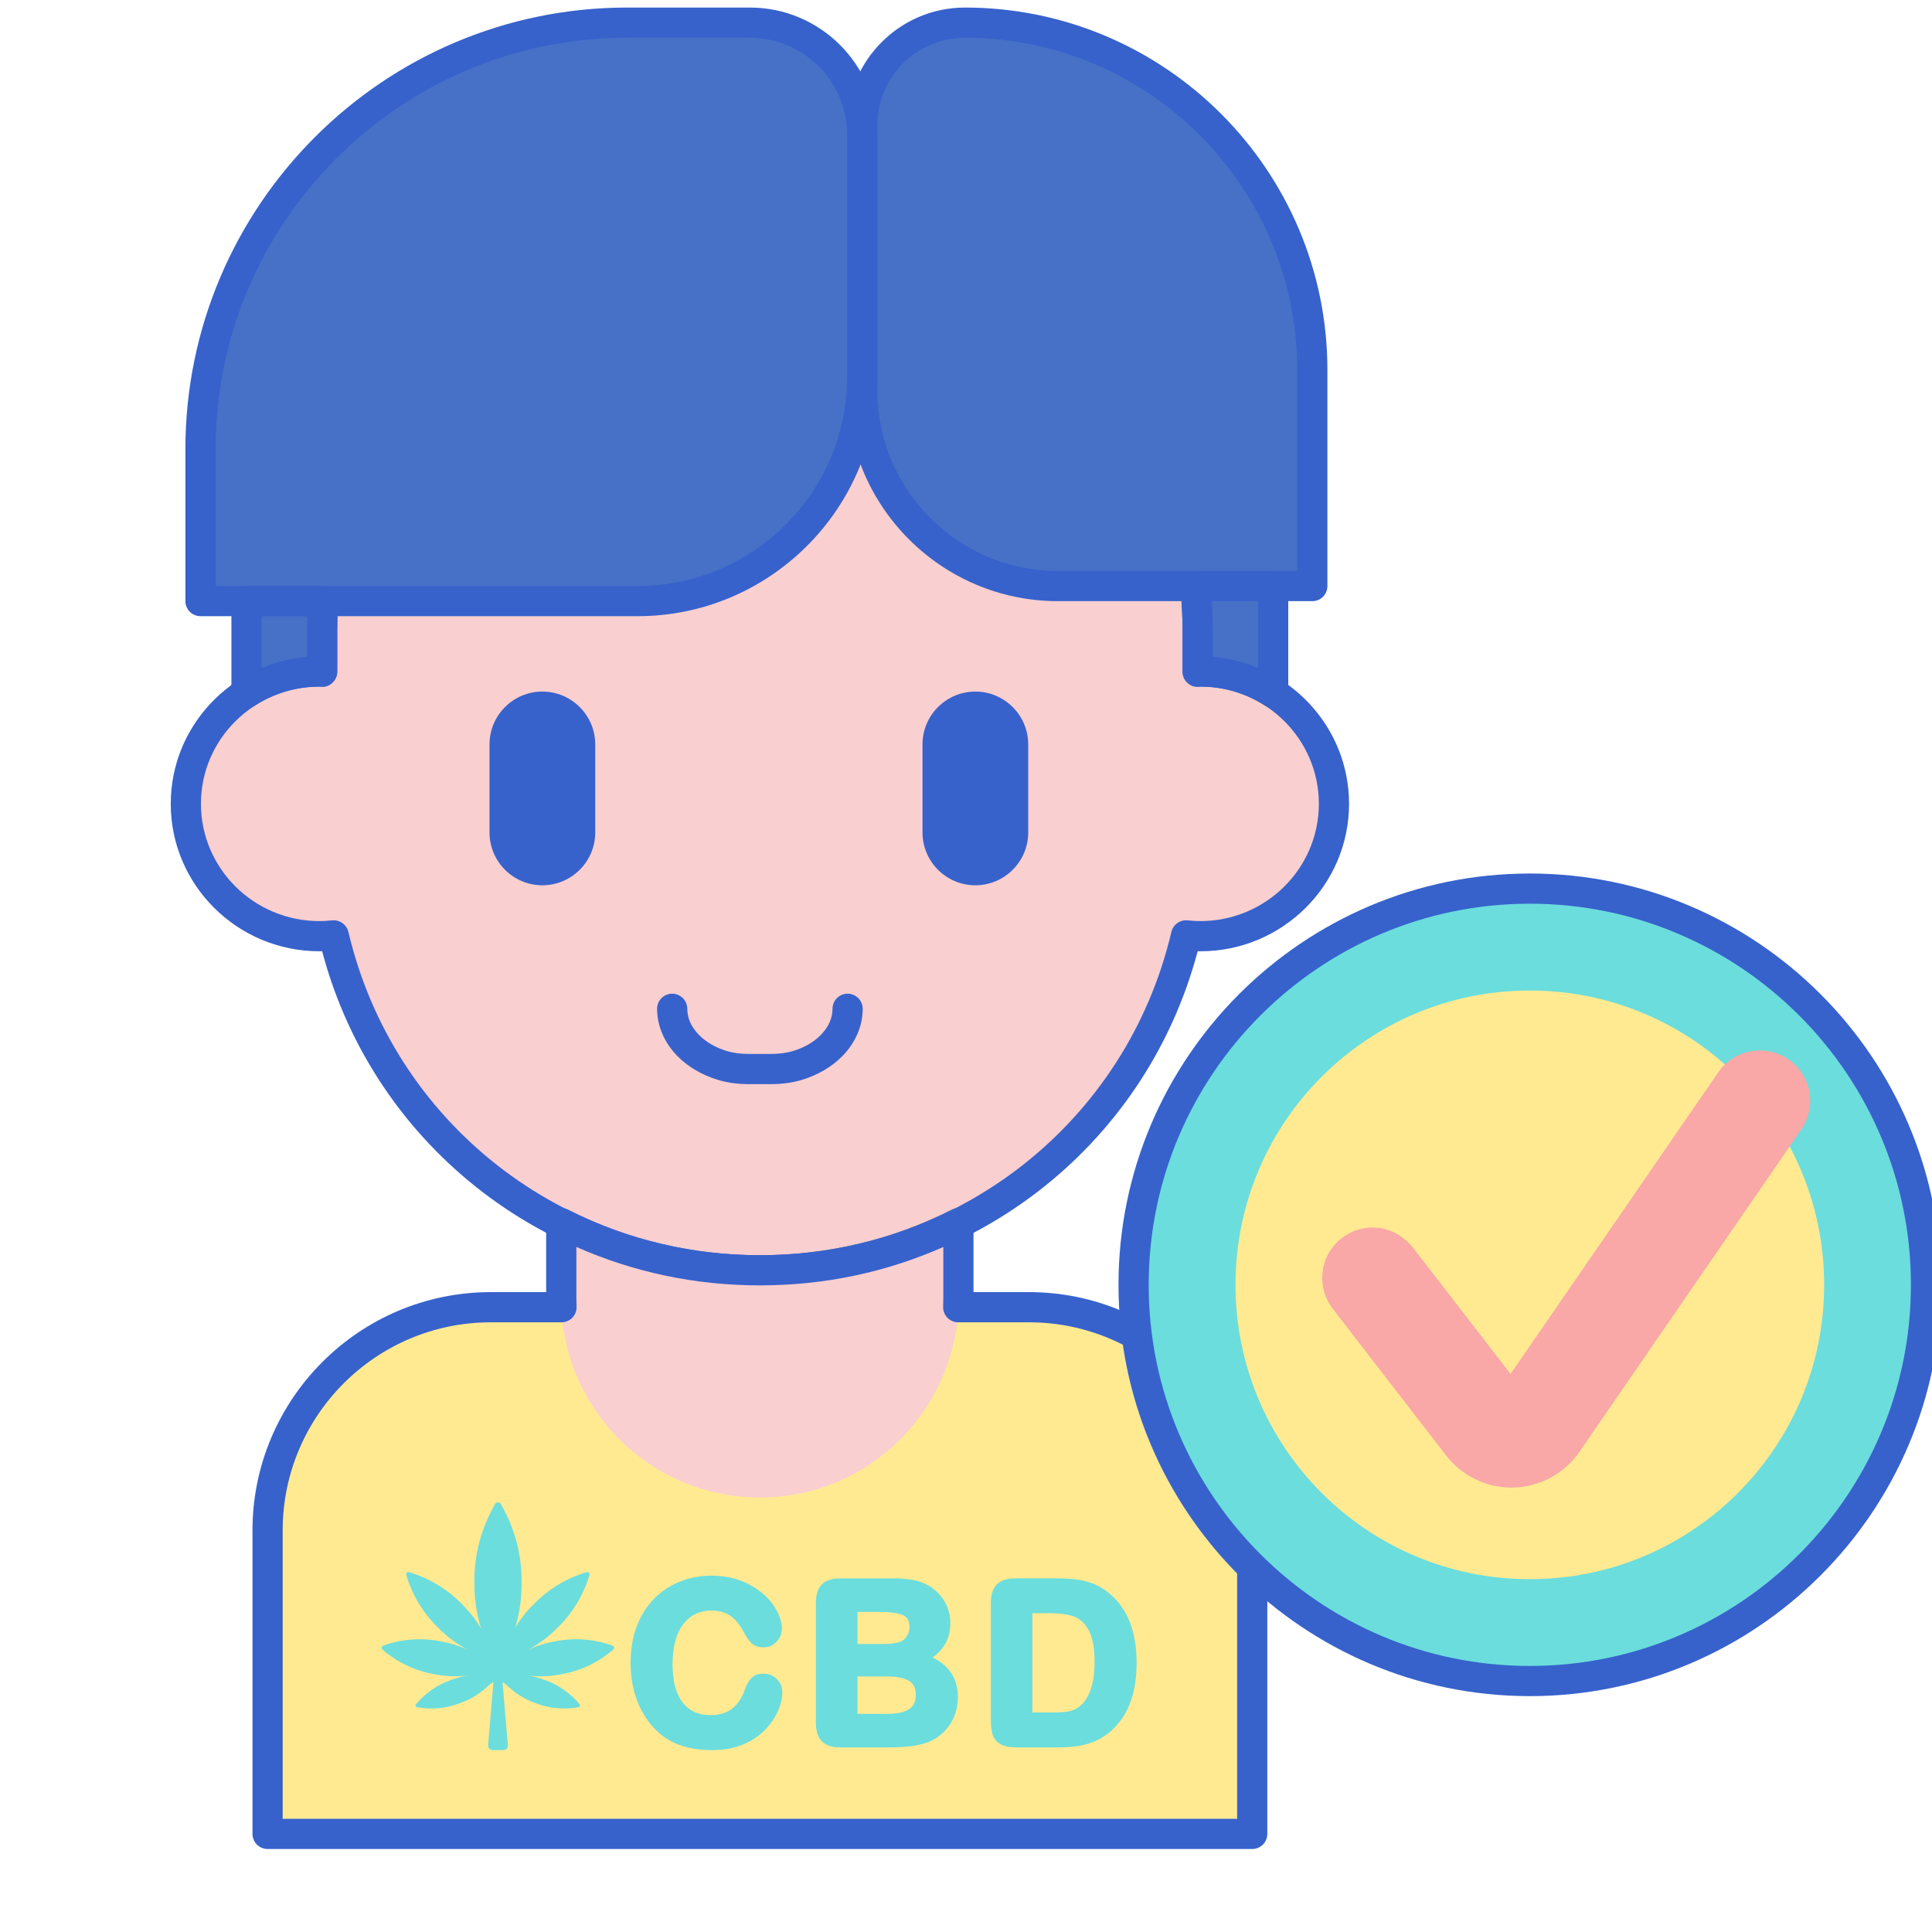 <svg width="45" height="45" viewBox="0 0 45 45" fill="none" xmlns="http://www.w3.org/2000/svg">
<g clip-path="url(#clip0_6_2452)">
<path d="M23.967 30.447H22.314C22.311 30.447 22.307 30.447 22.303 30.447L22.303 30.447H11.432C8.561 30.447 6.233 32.775 6.233 35.647V37.09V38.256V38.996V40.368V42.715H29.166V40.368V38.996V38.256V37.09V35.647C29.166 32.775 26.838 30.447 23.967 30.447Z" fill="#FFEA92"/>
<path d="M27.96 15.64C27.938 15.64 27.917 15.643 27.895 15.643V14.688C27.895 9.108 23.33 4.584 17.699 4.584C12.068 4.584 7.503 9.108 7.503 14.688V15.643C7.482 15.643 7.461 15.64 7.439 15.64C5.721 15.64 4.328 17.02 4.328 18.723C4.328 20.425 5.721 21.805 7.439 21.805C7.552 21.805 7.663 21.799 7.773 21.787C8.825 26.257 12.868 29.588 17.7 29.588C22.531 29.588 26.574 26.257 27.626 21.787C27.736 21.798 27.847 21.805 27.96 21.805C29.678 21.805 31.071 20.425 31.071 18.722C31.07 17.02 29.678 15.64 27.96 15.64Z" fill="#F9CFCF"/>
<path d="M12.633 20.62C11.954 20.62 11.402 20.068 11.402 19.39V17.338C11.402 16.66 11.954 16.108 12.633 16.108C13.311 16.108 13.864 16.66 13.864 17.338V19.39C13.864 20.068 13.311 20.62 12.633 20.62Z" fill="#3762CC"/>
<path d="M22.718 20.62C22.039 20.62 21.487 20.068 21.487 19.39V17.338C21.487 16.66 22.039 16.108 22.718 16.108C23.396 16.108 23.949 16.66 23.949 17.338V19.39C23.949 20.068 23.396 20.62 22.718 20.62Z" fill="#3762CC"/>
<path d="M17.7 29.939C12.873 29.939 8.722 26.754 7.503 22.156C7.481 22.157 7.46 22.157 7.439 22.157C5.53 22.157 3.977 20.616 3.977 18.722C3.977 16.925 5.377 15.445 7.152 15.3V14.688C7.152 8.923 11.884 4.233 17.7 4.233C23.516 4.233 28.247 8.923 28.247 14.688V15.3C30.022 15.445 31.422 16.925 31.422 18.722C31.422 20.616 29.869 22.157 27.96 22.157C27.939 22.157 27.918 22.157 27.896 22.156C26.677 26.754 22.527 29.939 17.7 29.939ZM7.773 21.435C7.934 21.435 8.077 21.546 8.115 21.706C9.159 26.14 13.1 29.236 17.7 29.236C22.299 29.236 26.241 26.14 27.284 21.706C27.324 21.534 27.487 21.42 27.663 21.437C27.767 21.448 27.864 21.454 27.96 21.454C29.481 21.454 30.719 20.228 30.719 18.722C30.719 17.217 29.482 15.992 27.961 15.992C27.934 15.993 27.919 15.994 27.904 15.995C27.801 15.999 27.717 15.961 27.65 15.895C27.582 15.829 27.544 15.738 27.544 15.643V14.688C27.544 9.311 23.128 4.936 17.699 4.936C12.271 4.936 7.855 9.311 7.855 14.688V15.643C7.855 15.738 7.817 15.829 7.749 15.895C7.681 15.961 7.59 16.005 7.495 15.995C7.48 15.994 7.464 15.993 7.449 15.992C7.449 15.992 7.448 15.992 7.448 15.992C5.917 15.992 4.68 17.217 4.68 18.722C4.68 20.228 5.918 21.454 7.439 21.454C7.535 21.454 7.632 21.448 7.735 21.437C7.748 21.436 7.761 21.435 7.773 21.435Z" fill="#3762CC"/>
<path d="M17.938 25.252H17.461C17.184 25.252 16.942 25.219 16.72 25.152C16.352 25.04 16.029 24.851 15.786 24.606C15.476 24.293 15.305 23.899 15.305 23.497C15.305 23.303 15.463 23.145 15.657 23.145C15.851 23.145 16.008 23.303 16.008 23.497C16.008 23.716 16.104 23.928 16.285 24.11C16.447 24.274 16.668 24.401 16.924 24.479C17.079 24.526 17.255 24.549 17.461 24.549H17.938C18.144 24.549 18.32 24.526 18.474 24.479C18.731 24.401 18.952 24.274 19.114 24.11C19.295 23.928 19.391 23.716 19.391 23.497C19.391 23.303 19.548 23.145 19.742 23.145C19.936 23.145 20.094 23.303 20.094 23.497C20.094 23.899 19.923 24.293 19.613 24.606C19.37 24.851 19.047 25.04 18.679 25.152C18.457 25.219 18.215 25.252 17.938 25.252Z" fill="#3762CC"/>
<path d="M17.7 29.588C16.033 29.588 14.461 29.191 13.073 28.489V30.255C13.073 32.809 15.144 34.88 17.698 34.88C20.253 34.88 22.324 32.809 22.324 30.255V28.49C20.936 29.192 19.364 29.588 17.7 29.588Z" fill="#F9CFCF"/>
<path d="M14.851 14.001H4.67V10.466C4.67 4.977 9.12 0.528 14.608 0.528H17.467C18.913 0.528 20.084 1.699 20.084 3.144V8.768C20.084 11.658 17.741 14.001 14.851 14.001Z" fill="#4671C6"/>
<path d="M30.567 13.651H24.642C22.125 13.651 20.084 11.61 20.084 9.093V2.919C20.084 1.598 21.155 0.528 22.475 0.528C26.944 0.528 30.567 4.15 30.567 8.619V13.651H30.567Z" fill="#4671C6"/>
<path d="M5.742 14.001V16.141C6.23 15.825 6.812 15.64 7.439 15.64C7.461 15.64 7.482 15.643 7.504 15.643V14.688C7.504 14.457 7.513 14.228 7.528 14.001H5.742V14.001Z" fill="#4671C6"/>
<path d="M27.84 13.651C27.876 13.992 27.895 14.338 27.895 14.688V15.643C27.917 15.643 27.938 15.64 27.96 15.64C28.585 15.64 29.167 15.825 29.654 16.14V13.651H27.84Z" fill="#4671C6"/>
<path d="M14.851 14.352H4.67C4.476 14.352 4.318 14.195 4.318 14.001V10.466C4.318 4.792 8.934 0.176 14.608 0.176H17.467C19.104 0.176 20.436 1.508 20.436 3.144V8.768C20.435 11.847 17.93 14.352 14.851 14.352ZM5.022 13.649H14.851C17.543 13.649 19.732 11.46 19.732 8.768V3.144C19.732 1.895 18.716 0.879 17.467 0.879H14.608C9.322 0.879 5.022 5.18 5.022 10.466V13.649Z" fill="#3762CC"/>
<path d="M30.567 14.002H24.642C21.935 14.002 19.732 11.8 19.732 9.093V2.919C19.732 1.407 20.963 0.176 22.475 0.176C27.131 0.176 30.918 3.964 30.918 8.619V13.651C30.918 13.845 30.761 14.002 30.567 14.002ZM22.475 0.879C21.35 0.879 20.435 1.794 20.435 2.919V9.093C20.435 11.412 22.323 13.3 24.642 13.3H30.215V8.619C30.215 4.351 26.743 0.879 22.475 0.879Z" fill="#3762CC"/>
<path d="M5.742 16.493C5.684 16.493 5.626 16.478 5.574 16.45C5.461 16.388 5.39 16.27 5.39 16.141V14.001C5.39 13.807 5.548 13.649 5.742 13.649H7.528C7.626 13.649 7.719 13.69 7.785 13.761C7.851 13.832 7.886 13.928 7.879 14.025C7.863 14.262 7.855 14.479 7.855 14.688V15.643C7.855 15.738 7.817 15.829 7.749 15.895C7.681 15.961 7.593 16.004 7.495 15.994C7.48 15.994 7.465 15.993 7.45 15.992C7.448 15.992 7.447 15.992 7.445 15.992C6.901 15.992 6.381 16.146 5.933 16.436C5.875 16.474 5.808 16.493 5.742 16.493ZM6.093 14.352V15.559C6.43 15.418 6.786 15.33 7.152 15.3V14.688C7.152 14.578 7.154 14.467 7.158 14.352H6.093Z" fill="#3762CC"/>
<path d="M29.655 16.491C29.588 16.491 29.522 16.472 29.464 16.435C29.015 16.145 28.494 15.992 27.96 15.992C27.934 15.993 27.919 15.994 27.904 15.995C27.802 15.999 27.717 15.961 27.65 15.895C27.582 15.829 27.544 15.738 27.544 15.643V14.688C27.544 14.366 27.526 14.029 27.491 13.687C27.48 13.588 27.513 13.49 27.579 13.416C27.646 13.342 27.741 13.3 27.84 13.3H29.654C29.849 13.3 30.006 13.457 30.006 13.651V16.14C30.006 16.268 29.936 16.387 29.823 16.448C29.77 16.477 29.712 16.491 29.655 16.491ZM28.247 15.3C28.611 15.33 28.968 15.417 29.303 15.558V14.002H28.223C28.239 14.235 28.247 14.465 28.247 14.688V15.3Z" fill="#3762CC"/>
<path d="M13.074 38.996C13.517 38.92 13.932 38.724 14.284 38.422C14.316 38.395 14.306 38.343 14.266 38.329C13.829 38.174 13.371 38.141 12.931 38.23C12.709 38.268 12.494 38.336 12.29 38.433C12.55 38.296 12.786 38.119 12.991 37.908C13.336 37.573 13.59 37.153 13.73 36.685C13.742 36.645 13.704 36.607 13.663 36.619C13.195 36.758 12.775 37.012 12.44 37.357C12.271 37.522 12.124 37.707 12.001 37.908C12.104 37.566 12.154 37.212 12.148 36.856C12.158 36.223 11.993 35.597 11.665 35.031C11.636 34.98 11.562 34.98 11.533 35.031C11.206 35.596 11.04 36.223 11.05 36.856C11.045 37.219 11.097 37.579 11.204 37.928C11.079 37.719 10.927 37.527 10.752 37.357C10.417 37.012 9.997 36.758 9.529 36.619C9.489 36.606 9.451 36.644 9.463 36.685C9.602 37.153 9.856 37.573 10.201 37.908C10.406 38.119 10.643 38.295 10.903 38.433C10.699 38.336 10.483 38.268 10.261 38.23C9.821 38.141 9.363 38.174 8.926 38.329C8.887 38.343 8.877 38.394 8.908 38.422C9.26 38.723 9.676 38.92 10.118 38.996C10.383 39.049 10.653 39.058 10.922 39.023C10.78 39.042 10.641 39.077 10.508 39.128C10.191 39.237 9.91 39.433 9.688 39.697C9.668 39.721 9.681 39.758 9.712 39.764C10.052 39.824 10.393 39.792 10.706 39.673C10.965 39.583 11.201 39.436 11.4 39.239L11.494 39.172L11.369 40.648C11.364 40.71 11.413 40.763 11.476 40.763H11.599H11.723C11.786 40.763 11.835 40.71 11.829 40.648L11.705 39.176L11.79 39.239H11.79C11.989 39.436 12.225 39.584 12.484 39.673C12.797 39.792 13.138 39.824 13.478 39.764C13.509 39.758 13.522 39.722 13.502 39.697C13.28 39.433 12.998 39.237 12.682 39.128C12.547 39.076 12.407 39.041 12.264 39.023V39.023C12.535 39.059 12.808 39.05 13.074 38.996Z" fill="#6BDDDD"/>
<path d="M17.786 38.983C17.647 38.983 17.541 39.028 17.473 39.117C17.418 39.188 17.372 39.28 17.338 39.386C17.27 39.572 17.168 39.715 17.037 39.809C16.907 39.903 16.742 39.95 16.55 39.95C16.371 39.95 16.215 39.908 16.084 39.825C15.954 39.742 15.852 39.614 15.78 39.443C15.704 39.265 15.666 39.035 15.666 38.762C15.666 38.355 15.751 38.04 15.919 37.825C16.083 37.615 16.298 37.513 16.575 37.513C16.747 37.513 16.892 37.553 17.006 37.631C17.124 37.712 17.229 37.839 17.319 38.007C17.384 38.13 17.443 38.216 17.501 38.271C17.569 38.336 17.667 38.369 17.791 38.369C17.909 38.369 18.009 38.324 18.091 38.235C18.17 38.149 18.211 38.048 18.211 37.934C18.211 37.755 18.141 37.565 18.003 37.371C17.868 37.18 17.673 37.019 17.424 36.892C17.174 36.764 16.887 36.7 16.57 36.7C16.31 36.7 16.062 36.747 15.832 36.84C15.6 36.933 15.396 37.071 15.224 37.249C15.051 37.428 14.918 37.645 14.826 37.895C14.734 38.142 14.688 38.425 14.688 38.736C14.688 38.928 14.706 39.111 14.743 39.282C14.779 39.453 14.834 39.617 14.907 39.769C14.98 39.921 15.069 40.061 15.174 40.185C15.29 40.322 15.421 40.434 15.562 40.518C15.702 40.602 15.86 40.665 16.031 40.704C16.199 40.743 16.387 40.763 16.591 40.763C16.863 40.763 17.106 40.718 17.313 40.63C17.52 40.542 17.694 40.424 17.829 40.281C17.962 40.14 18.062 39.992 18.125 39.843C18.189 39.693 18.221 39.55 18.221 39.417C18.221 39.294 18.178 39.19 18.092 39.107C18.007 39.025 17.904 38.983 17.786 38.983Z" fill="#6BDDDD"/>
<path d="M21.718 38.605C21.995 38.414 22.136 38.146 22.136 37.805C22.136 37.685 22.115 37.569 22.076 37.46C22.036 37.351 21.978 37.251 21.902 37.161C21.827 37.072 21.739 36.997 21.642 36.939C21.528 36.87 21.397 36.822 21.254 36.798C21.118 36.775 20.957 36.764 20.774 36.764H19.568C19.378 36.764 19.236 36.81 19.143 36.903C19.051 36.995 19.004 37.14 19.004 37.333V40.131C19.004 40.319 19.049 40.462 19.139 40.556C19.23 40.652 19.374 40.7 19.568 40.7H20.706C20.906 40.7 21.084 40.69 21.235 40.67C21.391 40.649 21.532 40.613 21.655 40.562C21.855 40.474 22.016 40.336 22.134 40.152C22.251 39.968 22.311 39.76 22.311 39.532C22.311 39.103 22.111 38.793 21.718 38.605ZM21.132 38.092C21.091 38.168 21.033 38.218 20.956 38.245C20.865 38.276 20.731 38.292 20.556 38.292H19.972V37.544H20.477C20.735 37.544 20.925 37.571 21.044 37.626C21.104 37.654 21.183 37.712 21.183 37.904C21.183 37.973 21.167 38.033 21.132 38.092ZM19.972 39.047H20.65C20.89 39.047 21.07 39.084 21.183 39.157C21.284 39.221 21.332 39.325 21.332 39.475C21.332 39.666 21.264 39.919 20.675 39.919H19.972V39.047Z" fill="#6BDDDD"/>
<path d="M25.856 37.128C25.695 36.987 25.513 36.889 25.315 36.838C25.124 36.788 24.894 36.763 24.63 36.763H23.648C23.457 36.763 23.312 36.811 23.219 36.904C23.126 36.997 23.079 37.141 23.079 37.332V40.062C23.079 40.193 23.09 40.299 23.114 40.384C23.143 40.486 23.205 40.567 23.298 40.622C23.386 40.674 23.505 40.7 23.663 40.7H24.646C24.822 40.7 24.983 40.688 25.124 40.665C25.269 40.642 25.407 40.601 25.533 40.543C25.661 40.484 25.78 40.406 25.889 40.308C26.024 40.184 26.136 40.041 26.223 39.884C26.308 39.727 26.373 39.549 26.414 39.355C26.454 39.164 26.474 38.951 26.474 38.721C26.474 38.015 26.266 37.478 25.856 37.128ZM24.047 37.574H24.437C24.656 37.574 24.843 37.598 24.995 37.644C25.133 37.687 25.247 37.785 25.345 37.947C25.445 38.112 25.495 38.371 25.495 38.717C25.495 39.202 25.381 39.546 25.154 39.738C25.108 39.778 25.053 39.81 24.99 39.832C24.923 39.856 24.857 39.871 24.795 39.877C24.728 39.883 24.632 39.887 24.511 39.887H24.047V37.574Z" fill="#6BDDDD"/>
<path d="M29.166 43.067H6.233C6.038 43.067 5.881 42.909 5.881 42.715V35.647C5.881 32.586 8.371 30.096 11.432 30.096H12.721V28.489C12.721 28.367 12.785 28.253 12.889 28.189C12.993 28.125 13.123 28.12 13.232 28.175C14.623 28.879 16.126 29.236 17.7 29.236C19.272 29.236 20.774 28.88 22.165 28.177C22.274 28.122 22.404 28.127 22.508 28.191C22.612 28.255 22.675 28.368 22.675 28.49V30.096H23.967C27.028 30.096 29.518 32.586 29.518 35.647V42.715C29.518 42.909 29.361 43.067 29.166 43.067ZM6.584 42.364H28.815V35.647C28.815 32.974 26.64 30.799 23.967 30.799H22.319C22.223 30.799 22.131 30.76 22.065 30.691C21.999 30.621 21.964 30.528 21.968 30.433C21.97 30.374 21.972 30.314 21.972 30.255V29.045C20.627 29.639 19.193 29.939 17.7 29.939C16.206 29.939 14.77 29.638 13.425 29.044V30.255C13.425 30.314 13.427 30.374 13.429 30.433C13.433 30.529 13.398 30.622 13.332 30.691C13.265 30.76 13.174 30.799 13.078 30.799H11.432C8.759 30.799 6.584 32.974 6.584 35.647V42.364H6.584Z" fill="#3762CC"/>
<path d="M35.632 39.154C40.729 39.154 44.861 35.023 44.861 29.926C44.861 24.829 40.729 20.698 35.632 20.698C30.535 20.698 26.404 24.829 26.404 29.926C26.404 35.023 30.535 39.154 35.632 39.154Z" fill="#6BDDDD"/>
<path d="M35.632 36.782C39.419 36.782 42.488 33.712 42.488 29.926C42.488 26.14 39.419 23.071 35.632 23.071C31.846 23.071 28.777 26.14 28.777 29.926C28.777 33.712 31.846 36.782 35.632 36.782Z" fill="#FFEA92"/>
<path d="M35.632 39.506C30.35 39.506 26.052 35.209 26.052 29.926C26.052 24.643 30.35 20.346 35.632 20.346C40.915 20.346 45.212 24.643 45.212 29.926C45.212 35.209 40.915 39.506 35.632 39.506ZM35.632 21.049C30.738 21.049 26.755 25.031 26.755 29.926C26.755 34.821 30.738 38.803 35.632 38.803C40.527 38.803 44.509 34.821 44.509 29.926C44.509 25.031 40.527 21.049 35.632 21.049Z" fill="#3762CC"/>
<path d="M40.023 24.975L35.184 32.003L32.929 29.083C32.725 28.82 32.429 28.632 32.099 28.598C31.791 28.566 31.496 28.651 31.255 28.837C31.007 29.028 30.848 29.305 30.808 29.616C30.768 29.927 30.852 30.235 31.044 30.484L33.684 33.902C34.045 34.37 34.613 34.649 35.204 34.649L35.256 34.648C35.867 34.631 36.439 34.321 36.786 33.818L41.957 26.306C42.331 25.762 42.184 25.017 41.631 24.657C41.097 24.309 40.384 24.45 40.023 24.975Z" fill="#F9A7A7"/>
</g>
<defs>
<clipPath id="clip0_6_2452">
<rect width="45" height="45" fill="white"/>
</clipPath>
</defs>
</svg>
